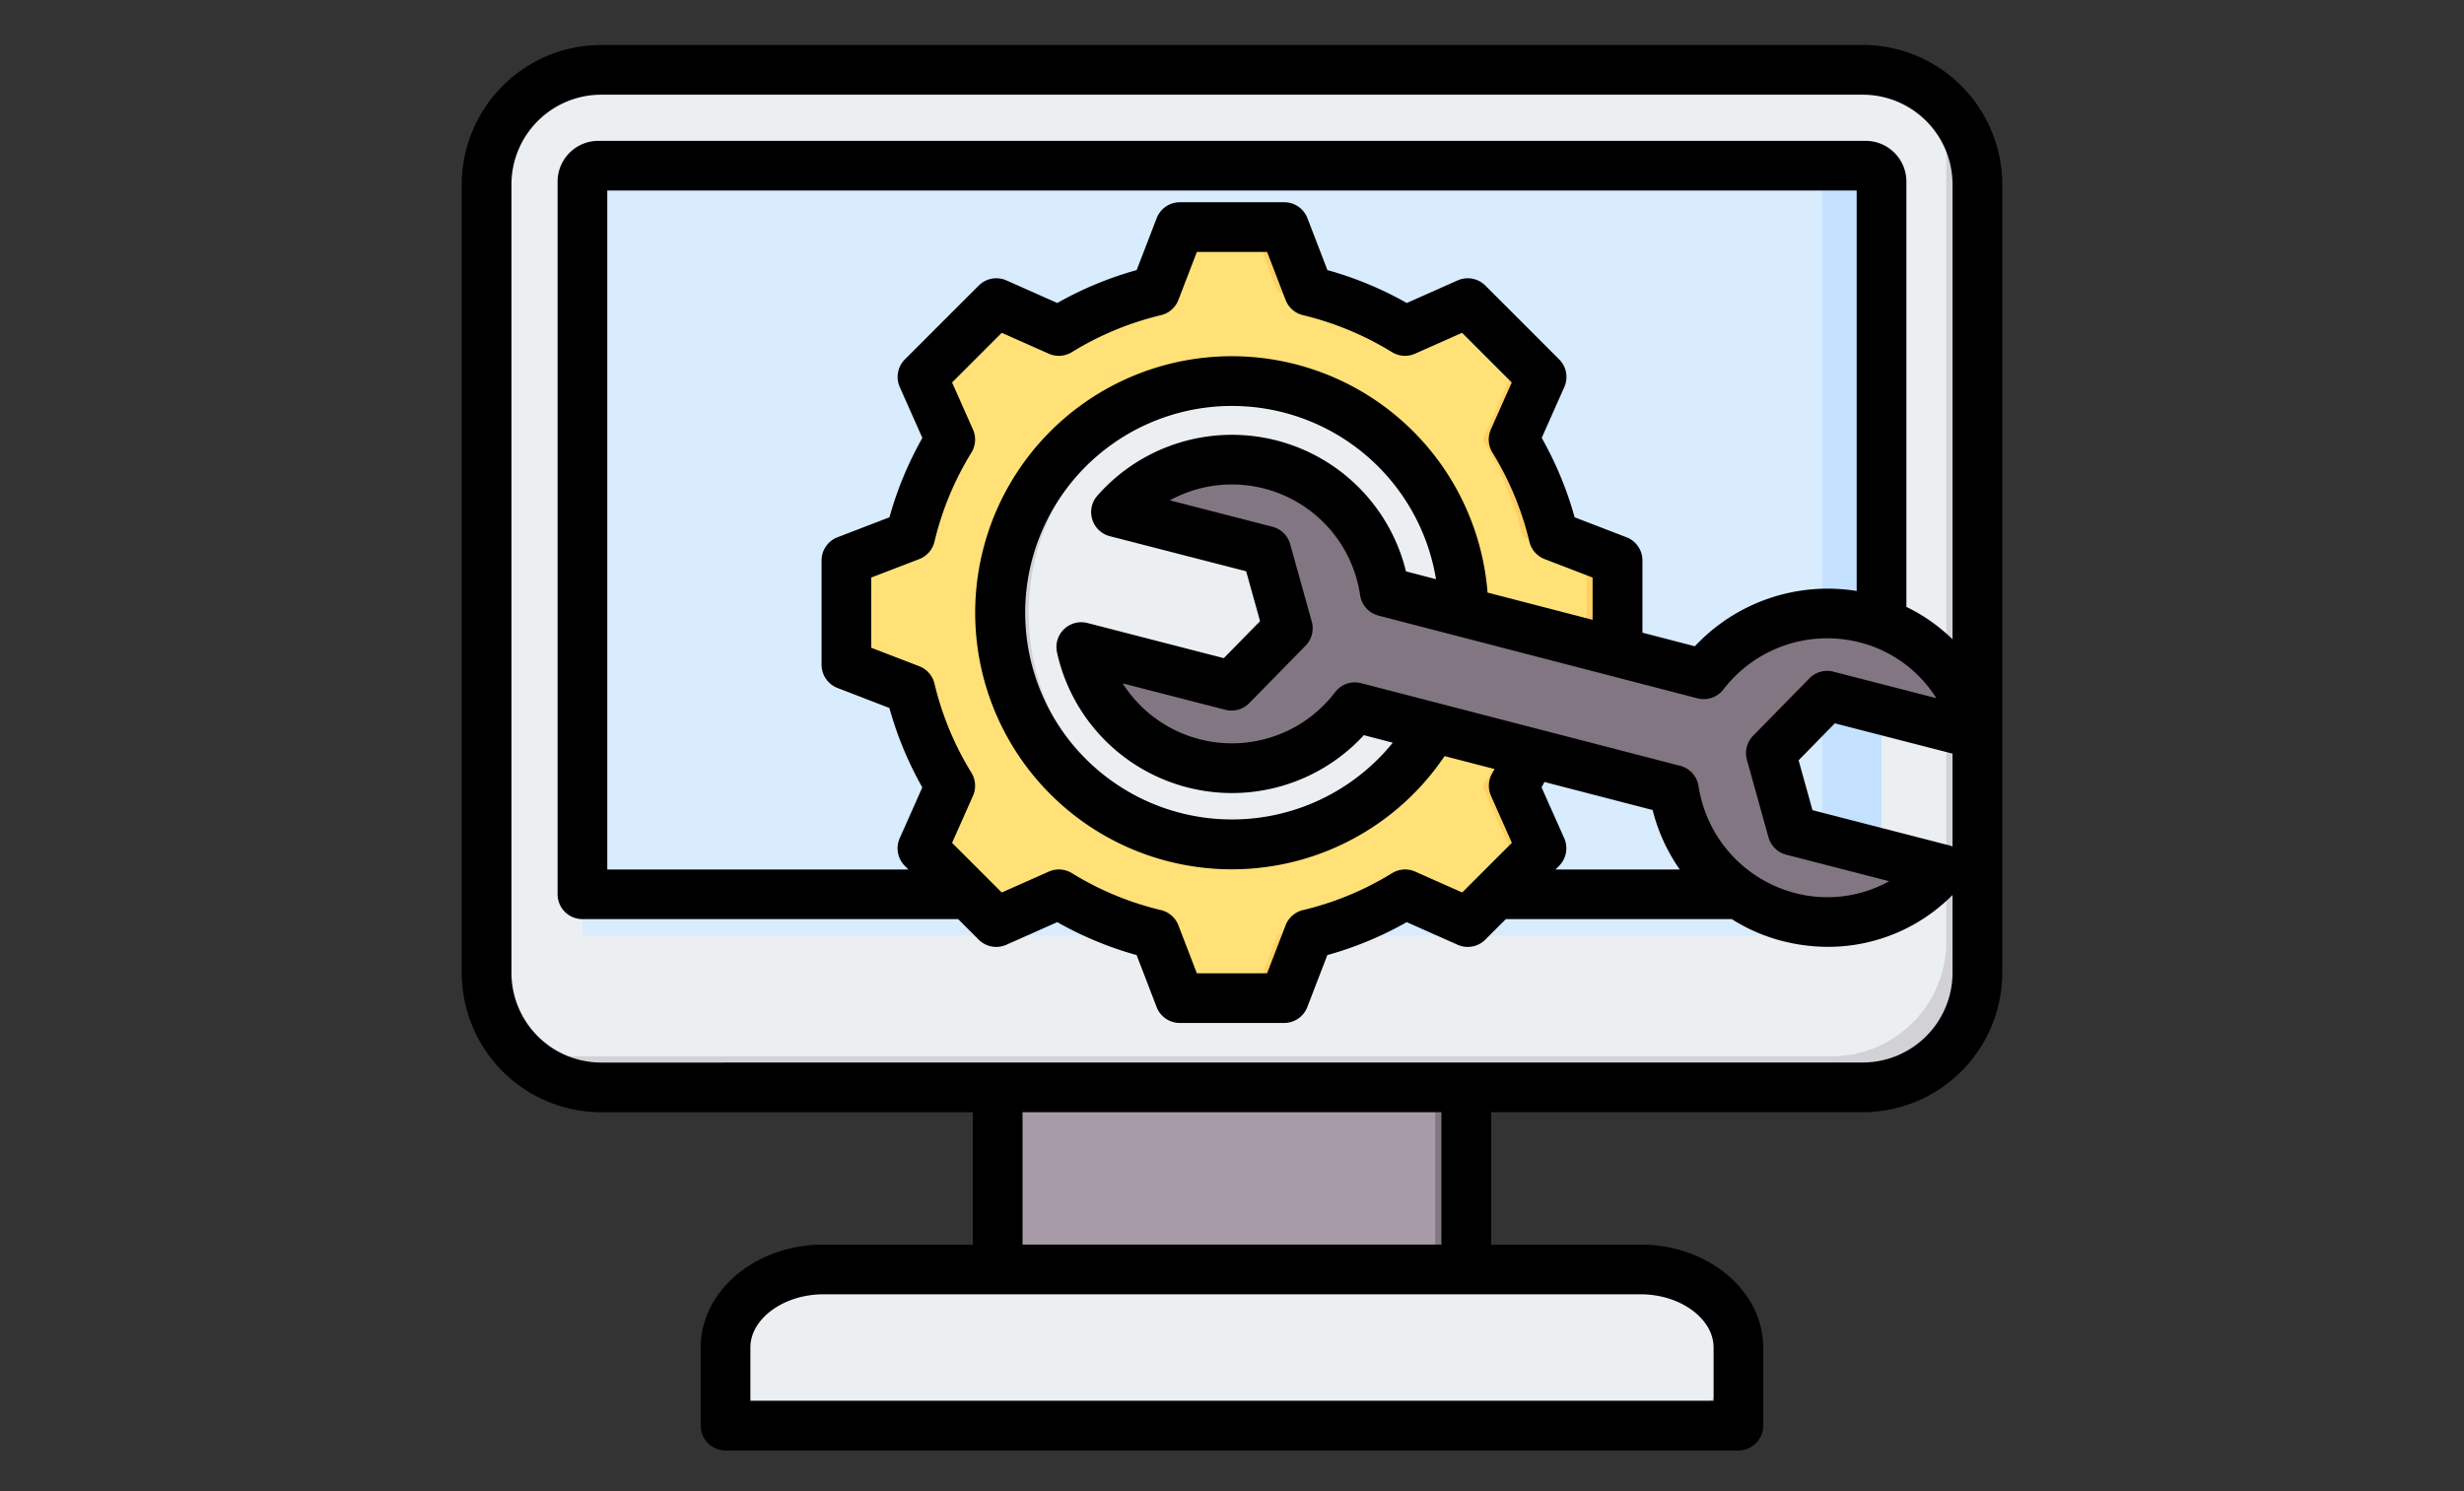 <svg xmlns="http://www.w3.org/2000/svg" xmlns:xlink="http://www.w3.org/1999/xlink" width="190" height="115" viewBox="0 0 190 115">
  <rect x="0" y="0" width="190" height="115" fill="#333333" stroke="none"/>
  <defs>
    <clipPath id="clip-path">
      <rect id="Rectángulo_45474" data-name="Rectángulo 45474" width="190" height="115" transform="translate(1020 9470)" fill="#2ff980"/>
    </clipPath>
  </defs>
  <g id="Enmascarar_grupo_149" data-name="Enmascarar grupo 149" transform="translate(-1020 -9470)" clip-path="url(#clip-path)">
    <g id="mantenimiento_1_" data-name="mantenimiento(1)" transform="translate(1047.606 9443.757)">
      <g id="Grupo_957653" data-name="Grupo 957653" transform="translate(9.916 31.63)">
        <g id="Grupo_957650" data-name="Grupo 957650" transform="translate(0 0)">
          <path id="Trazado_657927" data-name="Trazado 657927" d="M180.571,352.69H216.7v20.115H180.571Z" transform="translate(-141.158 -277.257)" fill="#a79ba7" fill-rule="evenodd"/>
          <path id="Trazado_657928" data-name="Trazado 657928" d="M321.428,352.69h2.395v20.115h-2.395Z" transform="translate(-248.281 -277.257)" fill="#837683" fill-rule="evenodd"/>
          <path id="Trazado_657929" data-name="Trazado 657929" d="M94.611,436.043h74.752a1.68,1.68,0,0,0,1.676-1.676v-4.345c0-3.312-3.391-6.021-7.536-6.021H100.471c-4.145,0-7.536,2.71-7.536,6.021v4.345A1.68,1.68,0,0,0,94.611,436.043Z" transform="translate(-74.51 -331.488)" fill="#eceff1" fill-rule="evenodd"/>
          <path id="Trazado_657930" data-name="Trazado 657930" d="M94.615,441.363h74.752a1.68,1.68,0,0,0,1.676-1.676v-4.345A5.516,5.516,0,0,0,168.71,431a5.029,5.029,0,0,1,.832,2.741v4.345a1.68,1.68,0,0,1-1.676,1.676H93.113a1.65,1.65,0,0,1-.173-.009,1.68,1.68,0,0,0,1.675,1.614Z" transform="translate(-74.514 -336.808)" fill="#d1d1d6" fill-rule="evenodd"/>
          <path id="Trazado_657931" data-name="Trazado 657931" d="M24.837,37.714h97.28a8.864,8.864,0,0,1,8.837,8.837v60.8a8.864,8.864,0,0,1-8.837,8.837H24.837A8.863,8.863,0,0,1,16,107.348v-60.8a8.863,8.863,0,0,1,8.837-8.837Z" transform="translate(-16 -37.714)" fill="#eceff1" fill-rule="evenodd"/>
          <path id="Trazado_657932" data-name="Trazado 657932" d="M131.851,44.031a8.848,8.848,0,0,1,3.908,7.325v60.8a8.864,8.864,0,0,1-8.837,8.837H29.641a8.847,8.847,0,0,1-7.324-3.908,8.773,8.773,0,0,0,4.929,1.513h97.28a8.863,8.863,0,0,0,8.837-8.837v-60.8a8.774,8.774,0,0,0-1.513-4.93Z" transform="translate(-20.804 -42.518)" fill="#d1d1d6" fill-rule="evenodd"/>
          <path id="Trazado_657933" data-name="Trazado 657933" d="M48.082,68.571h97.724a1.229,1.229,0,0,1,1.226,1.226v58.164H46.857V69.8A1.229,1.229,0,0,1,48.082,68.571Z" transform="translate(-39.467 -61.181)" fill="#d8ecfe" fill-rule="evenodd"/>
          <path id="Trazado_657934" data-name="Trazado 657934" d="M446.04,68.571h3.349a1.229,1.229,0,0,1,1.226,1.226v58.164H446.04Z" transform="translate(-343.05 -61.181)" fill="#c4e2ff" fill-rule="evenodd"/>
        </g>
        <g id="Grupo_957651" data-name="Grupo 957651" transform="translate(27.746 12.18)">
          <path id="Trazado_657935" data-name="Trazado 657935" d="M167.507,93.5a25.37,25.37,0,0,1,7.43,3.08l4.828-2.144,5.69,5.69-2.144,4.826a25.371,25.371,0,0,1,3.081,7.432l4.926,1.9v8.047l-4.927,1.9a25.373,25.373,0,0,1-3.08,7.43l2.144,4.828-5.69,5.69-4.826-2.144a25.378,25.378,0,0,1-7.432,3.081l-1.9,4.926h-8.047l-1.9-4.927a25.367,25.367,0,0,1-7.43-3.08l-4.828,2.144-5.69-5.69,2.144-4.826a25.371,25.371,0,0,1-3.081-7.432l-4.926-1.9v-8.047l4.926-1.9a25.362,25.362,0,0,1,3.081-7.43l-2.144-4.827,5.69-5.69,4.828,2.144a25.38,25.38,0,0,1,7.43-3.08l1.9-4.927h8.048Z" transform="translate(-131.856 -88.571)" fill="#ffe177" fill-rule="evenodd"/>
          <path id="Trazado_657936" data-name="Trazado 657936" d="M212.455,95.171l1.658-.737,5.69,5.69-2.144,4.826a25.372,25.372,0,0,1,3.081,7.432l4.926,1.9v8.047l-4.927,1.9a25.374,25.374,0,0,1-3.08,7.43l2.144,4.828-5.69,5.69-1.658-.737,4.954-4.954-2.144-4.828a25.38,25.38,0,0,0,3.08-7.43l4.927-1.9v-8.047l-4.926-1.9a25.371,25.371,0,0,0-3.081-7.432l2.144-4.826Zm-29.869,44.855-4.828,2.144-.737-.737,4.529-2.012q.511.315,1.035.6Zm-5.565-44.855.736-.737,4.828,2.144q-.524.29-1.035.6ZM201.856,93.5a25.37,25.37,0,0,1,7.43,3.08l-1.36.6a33.383,33.383,0,0,0-8.465-3.684l-1.9-4.927h2.395Zm7.432,46.528a25.378,25.378,0,0,1-7.432,3.081l-1.9,4.926h-2.395l1.9-4.926a33.389,33.389,0,0,0,8.467-3.685Z" transform="translate(-166.205 -88.572)" fill="#ffd064" fill-rule="evenodd"/>
          <circle id="Elipse_5674" data-name="Elipse 5674" cx="17.863" cy="17.863" r="17.863" transform="translate(7.465 41.662) rotate(-73.142)" fill="#eceff1"/>
          <path id="Trazado_657937" data-name="Trazado 657937" d="M199.276,138.127a17.863,17.863,0,0,0,0,35.726c.368,0,.732-.012,1.094-.034a17.862,17.862,0,0,1,0-35.657C200.008,138.139,199.643,138.127,199.276,138.127Z" transform="translate(-169.545 -126.259)" fill="#d1d1d6" fill-rule="evenodd"/>
        </g>
        <g id="Grupo_957652" data-name="Grupo 957652" transform="translate(45.855 30.109)">
          <path id="Trazado_657938" data-name="Trazado 657938" d="M222.057,163.815a11.9,11.9,0,0,1,8.809,9.8l24.605,6.376a12.06,12.06,0,0,1,12.444-4.327,11.726,11.726,0,0,1,8.655,8.965l-11.584-2.982-4.343,4.43,1.665,5.977,11.584,2.982a11.727,11.727,0,0,1-11.908,3.671,12.06,12.06,0,0,1-8.809-9.8l-24.605-6.376a11.9,11.9,0,0,1-21.1-4.638l11.584,2.982,4.344-4.43-1.665-5.977-11.584-2.982a11.9,11.9,0,0,1,11.908-3.671Z" transform="translate(-207.47 -163.437)" fill="#837683" fill-rule="evenodd"/>
          <path id="Trazado_657939" data-name="Trazado 657939" d="M230.307,180.5q.119.336.218.678l-.1-.027Q230.374,180.828,230.307,180.5Zm45.8,11.66a12.446,12.446,0,0,1,.468,1.6l-11.584-2.982-4.343,4.43-.444-1.593,4.343-4.43Zm-3.836,11.587,1.625.418a11.727,11.727,0,0,1-11.908,3.671,12.072,12.072,0,0,1-8.7-9.2,12.079,12.079,0,0,0,8.26,7.605A11.679,11.679,0,0,0,272.267,203.751Zm-19.092-5.706-24.605-6.377a11.9,11.9,0,0,1-21.1-4.638l.03.008a11.9,11.9,0,0,0,20.626,3.037l24.7,6.4A11.471,11.471,0,0,0,253.175,198.044Zm-30.221-14.056-1.221-4.384-11.584-2.982a11.879,11.879,0,0,1,1.188-1.173l9.953,2.562Z" transform="translate(-207.47 -172.573)" fill="#685e68" fill-rule="evenodd"/>
        </g>
      </g>
      <path id="Trazado_657940" data-name="Trazado 657940" d="M103.371,86.88a1.918,1.918,0,0,0-1.415-1.576L77.351,78.93a1.951,1.951,0,0,0-.48-.062,1.918,1.918,0,0,0-1.526.756,9.992,9.992,0,0,1-16.382-.678l7.915,2.036a1.912,1.912,0,0,0,1.846-.512l4.343-4.43a1.917,1.917,0,0,0,.478-1.857l-1.665-5.976a1.914,1.914,0,0,0-1.368-1.341L62.6,64.828a9.993,9.993,0,0,1,14.674,7.314,1.91,1.91,0,0,0,1.415,1.576L103.291,80.1a1.914,1.914,0,0,0,2.006-.7,10.094,10.094,0,0,1,10.441-3.629,9.831,9.831,0,0,1,5.965,4.314l-7.938-2.043a1.918,1.918,0,0,0-1.846.514l-4.343,4.431a1.912,1.912,0,0,0-.478,1.853l1.665,5.978a1.916,1.916,0,0,0,1.368,1.341l7.937,2.043a9.817,9.817,0,0,1-7.306.9,10.1,10.1,0,0,1-7.391-8.222ZM93.012,90.89a1.919,1.919,0,0,1-.4,2.134l-.276.275h9.586a13.826,13.826,0,0,1-2.094-4.587l-8.341-2.16c-.074.137-.146.276-.223.413ZM56.619,66.3a1.916,1.916,0,0,1,.392-1.829,13.818,13.818,0,0,1,23.8,5.838l2.314.6A15.945,15.945,0,1,0,79.79,83.521l-2.229-.581A13.815,13.815,0,0,1,53.9,76.558a1.915,1.915,0,0,1,2.348-2.268L66.762,77l2.795-2.85L68.485,70.3,57.973,67.594A1.911,1.911,0,0,1,56.619,66.3ZM45.81,91.244l3.83,3.829,3.625-1.609a1.917,1.917,0,0,1,1.783.117,23.366,23.366,0,0,0,6.869,2.85,1.909,1.909,0,0,1,1.344,1.176l1.424,3.7H70.1l1.424-3.7a1.913,1.913,0,0,1,1.344-1.176,23.394,23.394,0,0,0,6.87-2.848,1.911,1.911,0,0,1,1.783-.12l3.624,1.609,3.83-3.829-1.61-3.626a1.914,1.914,0,0,1,.119-1.781c.057-.094.111-.187.166-.281l-3.865-1A19.785,19.785,0,1,1,87.1,71.943l8.1,2.1v-3.26l-3.7-1.423a1.919,1.919,0,0,1-1.176-1.346,23.414,23.414,0,0,0-2.848-6.868,1.92,1.92,0,0,1-.12-1.784l1.61-3.623-3.83-3.83-3.626,1.61a1.911,1.911,0,0,1-1.782-.12A23.543,23.543,0,0,0,72.87,50.55a1.913,1.913,0,0,1-1.344-1.176l-1.424-3.7H64.685l-1.424,3.7a1.914,1.914,0,0,1-1.344,1.176A23.475,23.475,0,0,0,55.047,53.4a1.911,1.911,0,0,1-1.782.12l-3.626-1.61-3.83,3.83,1.61,3.625a1.916,1.916,0,0,1-.119,1.782,23.453,23.453,0,0,0-2.848,6.868,1.916,1.916,0,0,1-1.175,1.346l-3.7,1.423V76.2l3.7,1.423a1.915,1.915,0,0,1,1.176,1.344A23.389,23.389,0,0,0,47.3,85.836a1.921,1.921,0,0,1,.119,1.784Zm69.754-19.423V40.937H19.222V93.3H42.446l-.276-.275a1.918,1.918,0,0,1-.4-2.134l1.743-3.923a27.226,27.226,0,0,1-2.538-6.124L36.974,79.3a1.918,1.918,0,0,1-1.228-1.789V69.466a1.915,1.915,0,0,1,1.228-1.788l4.006-1.541a27.2,27.2,0,0,1,2.538-6.121l-1.744-3.925a1.917,1.917,0,0,1,.4-2.134l5.69-5.69a1.915,1.915,0,0,1,2.133-.4l3.926,1.744a27.2,27.2,0,0,1,6.12-2.539l1.543-4.006a1.916,1.916,0,0,1,1.788-1.226h8.047a1.917,1.917,0,0,1,1.788,1.226l1.542,4.006a27.21,27.21,0,0,1,6.12,2.539l3.926-1.744a1.919,1.919,0,0,1,2.133.4l5.69,5.69a1.915,1.915,0,0,1,.4,2.132l-1.743,3.925a27.264,27.264,0,0,1,2.538,6.123l4,1.541a1.915,1.915,0,0,1,1.228,1.788v5.569l4.045,1.049A14.015,14.015,0,0,1,115.565,71.821Zm7.391,19.71V84.363l-9.075-2.335-2.795,2.85,1.071,3.846,10.513,2.706A1.723,1.723,0,0,1,122.955,91.531Zm-6.922,16.654a6.93,6.93,0,0,0,6.922-6.921v-6a13.5,13.5,0,0,1-9.589,4,14.282,14.282,0,0,1-3.56-.456,13.6,13.6,0,0,1-3.874-1.682H88.508l-1.583,1.584a1.915,1.915,0,0,1-2.132.394l-3.925-1.744a27.2,27.2,0,0,1-6.122,2.54L73.2,103.911a1.919,1.919,0,0,1-1.788,1.226H63.37a1.918,1.918,0,0,1-1.788-1.226L60.039,99.9a27.231,27.231,0,0,1-6.12-2.54l-3.926,1.744a1.917,1.917,0,0,1-2.132-.394l-1.583-1.584H17.306a1.915,1.915,0,0,1-1.916-1.916V40.245a3.145,3.145,0,0,1,3.142-3.14h97.724a3.144,3.144,0,0,1,3.141,3.14V73.05a13.45,13.45,0,0,1,3.559,2.5V40.468a6.93,6.93,0,0,0-6.922-6.922H18.753a6.929,6.929,0,0,0-6.921,6.922v60.8a6.929,6.929,0,0,0,6.921,6.921ZM83.542,122.226h-32.3V112.017h32.3Zm20.988,7.937v4.106H30.257v-4.106c0-2.224,2.574-4.1,5.621-4.1H98.909C101.956,126.059,104.529,127.939,104.529,130.163Zm11.5-100.449H18.753A10.765,10.765,0,0,0,8,40.468v60.8a10.764,10.764,0,0,0,10.753,10.753h28.66v10.209H35.878c-5.212,0-9.453,3.559-9.453,7.937v6.021a1.916,1.916,0,0,0,1.916,1.916h78.1a1.916,1.916,0,0,0,1.916-1.916v-6.021c0-4.378-4.24-7.937-9.452-7.937H87.374V112.017h28.66a10.765,10.765,0,0,0,10.754-10.753v-60.8a10.766,10.766,0,0,0-10.754-10.754Z" transform="translate(0 0)" fill-rule="evenodd"/>
    </g>
  </g>
</svg>
